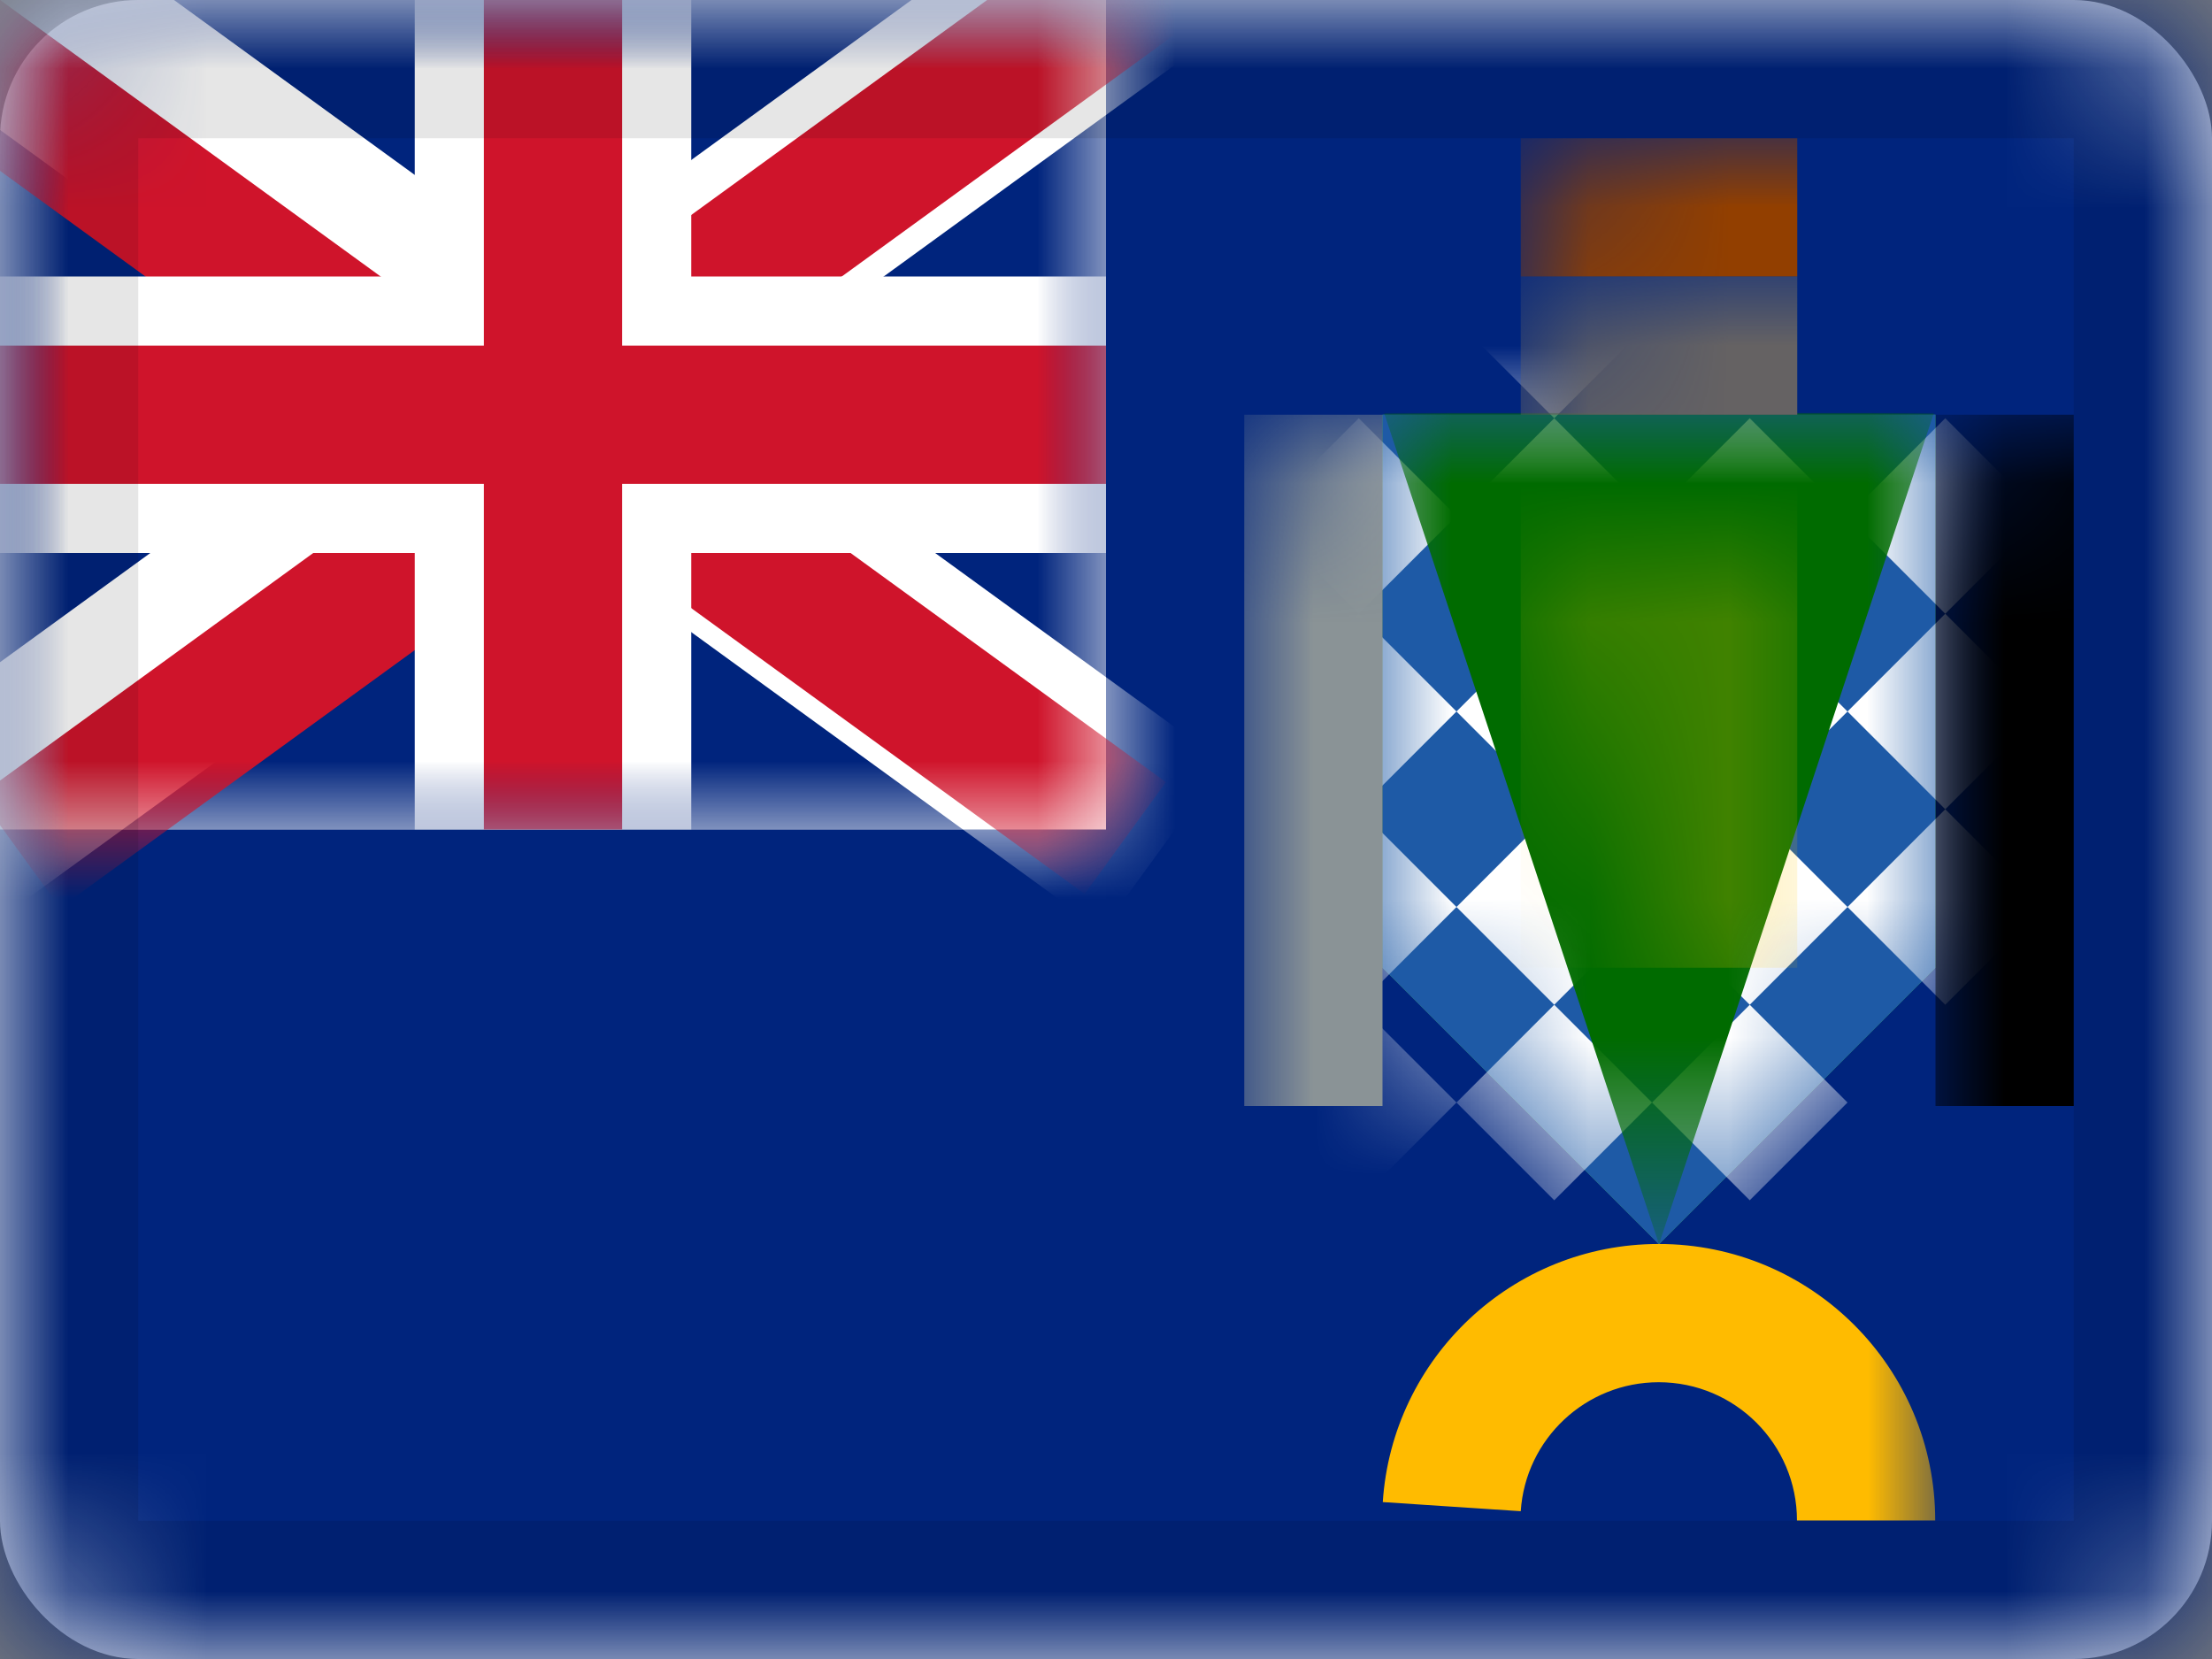<svg xmlns="http://www.w3.org/2000/svg" xmlns:xlink="http://www.w3.org/1999/xlink" viewBox="0 0 16 12">
  <rect x="0" y="0" width="16" height="12" fill="#808080" stroke="none"/>
  <defs>
    <rect id="path-1" width="16" height="12" rx="1"/>
    <polygon id="path-3" points="0 0 4 0 4 4 2 6 0 4"/>
    <polygon id="path-5" points=".012 .988 2 7 3.988 .988"/>
    <rect id="path-7" width="8" height="6"/>
  </defs>
  <g id="GS" fill="none" fill-rule="evenodd">
    <g id="South-Georgia-and-the-South-Sandwich-Islands-">
      <mask id="mask-2" fill="white">
        <use xlink:href="#path-1"/>
      </mask>
      <use id="Rectangle-77" fill="#FFFFFF" xlink:href="#path-1"/>
      <rect id="Rectangle-119-Copy" width="16" height="12" fill="#00247D" mask="url(#mask-2)"/>
      <polygon id="Rectangle-119-Copy-7" fill="#2D9C4B" points="10 3 14 3 14 7 12 9 10 7" mask="url(#mask-2)"/>
      <g id="Group" mask="url(#mask-2)">
        <g transform="translate(10 3)">
          <mask id="mask-4" fill="white">
            <use xlink:href="#path-3"/>
          </mask>
          <use id="Rectangle-158" fill="#1E5AA6" xlink:href="#path-3"/>
          <g id="Group-16" mask="url(#mask-4)">
            <g fill="#FFFFFF" transform="rotate(45 3.505 1.305)">
              <rect id="Rectangle-159" width="1" height="1" x="2" y="1"/>
              <rect id="Rectangle-159-Copy-2" width="1" height="1" y="1"/>
              <rect id="Rectangle-159-Copy" width="1" height="1" x="4" y="1"/>
              <rect id="Rectangle-159-Copy-3" width="1" height="1" x="3"/>
              <rect id="Rectangle-162" width="1" height="1" x="5" y="2"/>
              <rect id="Rectangle-162-Copy-3" width="1" height="1" x="5"/>
              <rect id="Rectangle-162-Copy" width="1" height="1" x="3" y="2"/>
              <rect id="Rectangle-162-Copy-2" width="1" height="1" x="1" y="2"/>
              <rect id="Rectangle-163" width="1" height="1" x="4" y="3"/>
              <rect id="Rectangle-164" width="1" height="1" x="2" y="3"/>
              <rect id="Rectangle-164-Copy" width="1" height="1" y="3"/>
              <rect id="Rectangle-165" width="1" height="1" x="3" y="4"/>
              <rect id="Rectangle-165-Copy" width="1" height="1" x="1" y="4"/>
              <rect id="Rectangle-166" width="1" height="1" x="5" y="4"/>
              <rect id="Rectangle-167" width="1" height="1" x="2" y="5"/>
              <rect id="Rectangle-168" width="1" height="1" x="4" y="5"/>
              <rect id="Rectangle-168-Copy" width="1" height="1" x="3" y="6"/>
            </g>
          </g>
          <g id="Group-17" mask="url(#mask-4)">
            <g transform="translate(0 -1)">
              <mask id="mask-6" fill="white">
                <use xlink:href="#path-5"/>
              </mask>
              <use id="Path-18" fill="#006B00" xlink:href="#path-5"/>
              <rect id="Rectangle-73" width="2" height="4" x="1" y="1" fill="#FFC900" mask="url(#mask-6)" opacity=".5"/>
            </g>
          </g>
        </g>
      </g>
      <rect id="Rectangle-72" width="1" height="5" x="9" y="3" fill="#8A9396" mask="url(#mask-2)"/>
      <rect id="Rectangle-72-Copy-2" width="2" height="1" x="11" y="1" fill="#923F00" mask="url(#mask-2)"/>
      <rect id="Rectangle-72-Copy-3" width="2" height="1" x="11" y="2" fill="#656263" mask="url(#mask-2)"/>
      <rect id="Rectangle-72-Copy" width="1" height="5" x="14" y="3" fill="#000000" mask="url(#mask-2)"/>
      <path id="Oval-63" fill="#FFBB00" fill-rule="nonzero" d="M13,9.996 C13,11.1 12.105,11.996 11,11.996 L11,10.996 C11.552,10.996 12,10.548 12,9.996 C12,9.468 11.59,9.032 11.067,8.998 L11.133,8 C12.175,8.068 13,8.936 13,9.996 Z M13,9.996 C13,11.1 12.105,11.996 11,11.996 L11,10.996 C11.552,10.996 12,10.548 12,9.996 C12,9.468 11.59,9.032 11.067,8.998 L11.133,8 C12.175,8.068 13,8.936 13,9.996 Z" mask="url(#mask-2)" transform="rotate(-90 12 9.998)"/>
      <g id="GB-Symbol" mask="url(#mask-2)">
        <g id="UK">
          <mask id="mask-8" fill="white">
            <use xlink:href="#path-7"/>
          </mask>
          <use id="Rectangle-77" fill="#FFFFFF" xlink:href="#path-7"/>
          <g id="St-Andrew" mask="url(#mask-8)">
            <g transform="translate(-1 -1)">
              <rect id="Rectangle-77" width="8" height="6" x="1" y="1" fill="#00247D"/>
              <rect id="Rectangle-3" width="11.087" height="1.5" x="-.618" y="3.115" fill="#FFFFFF" transform="rotate(36 4.926 3.865)"/>
              <rect id="Rectangle-3-Copy" width="11.087" height="1.5" x="-.618" y="3.115" fill="#FFFFFF" transform="scale(-1 1) rotate(36 0 -11.294)"/>
            </g>
          </g>
          <g id="St-Patrick" mask="url(#mask-8)">
            <g transform="translate(-1 -3)">
              <g id="Group-2" transform="translate(.5 2.5)">
                <rect id="Rectangle-2" width="5.117" height="1" x="-.342" y="1.806" fill="#CF142B" transform="rotate(36 2.217 2.056)"/>
                <rect id="Rectangle-2-Copy" width="5.117" height="1" x="4.158" y="4.606" fill="#CF142B" transform="rotate(36 6.717 4.856)"/>
              </g>
              <g id="Group-2-Copy" transform="rotate(-72 6.47 4.406)">
                <rect id="Rectangle-2-Copy" width="5.549" height="1" x="4.121" y="4.582" fill="#CF142B" transform="rotate(36 6.896 4.832)"/>
                <rect id="Rectangle-2" width="5.117" height="1" x="-.042" y="1.859" fill="#CF142B" transform="rotate(36 2.517 2.109)"/>
              </g>
            </g>
          </g>
          <g id="St-George" mask="url(#mask-8)">
            <path id="Combined-Shape" fill="#FFFFFF" d="M3,2 L3,0 L5,0 L5,2 L8,2 L8,4 L5,4 L5,6 L3,6 L3,4 L0,4 L0,2 L3,2 Z"/>
            <polygon id="Rectangle-112" fill="#CF142B" points="8 2.5 8 3.5 4.5 3.5 4.5 6 3.5 6 3.5 3.5 0 3.5 0 2.5 3.5 2.5 3.5 0 4.5 0 4.5 2.5"/>
          </g>
        </g>
      </g>
      <g id="Overlay" stroke="#000000" stroke-opacity=".1" mask="url(#mask-2)">
        <rect width="15" height="11" x=".5" y=".5" style="mix-blend-mode:multiply"/>
      </g>
    </g>
  </g>
</svg>
